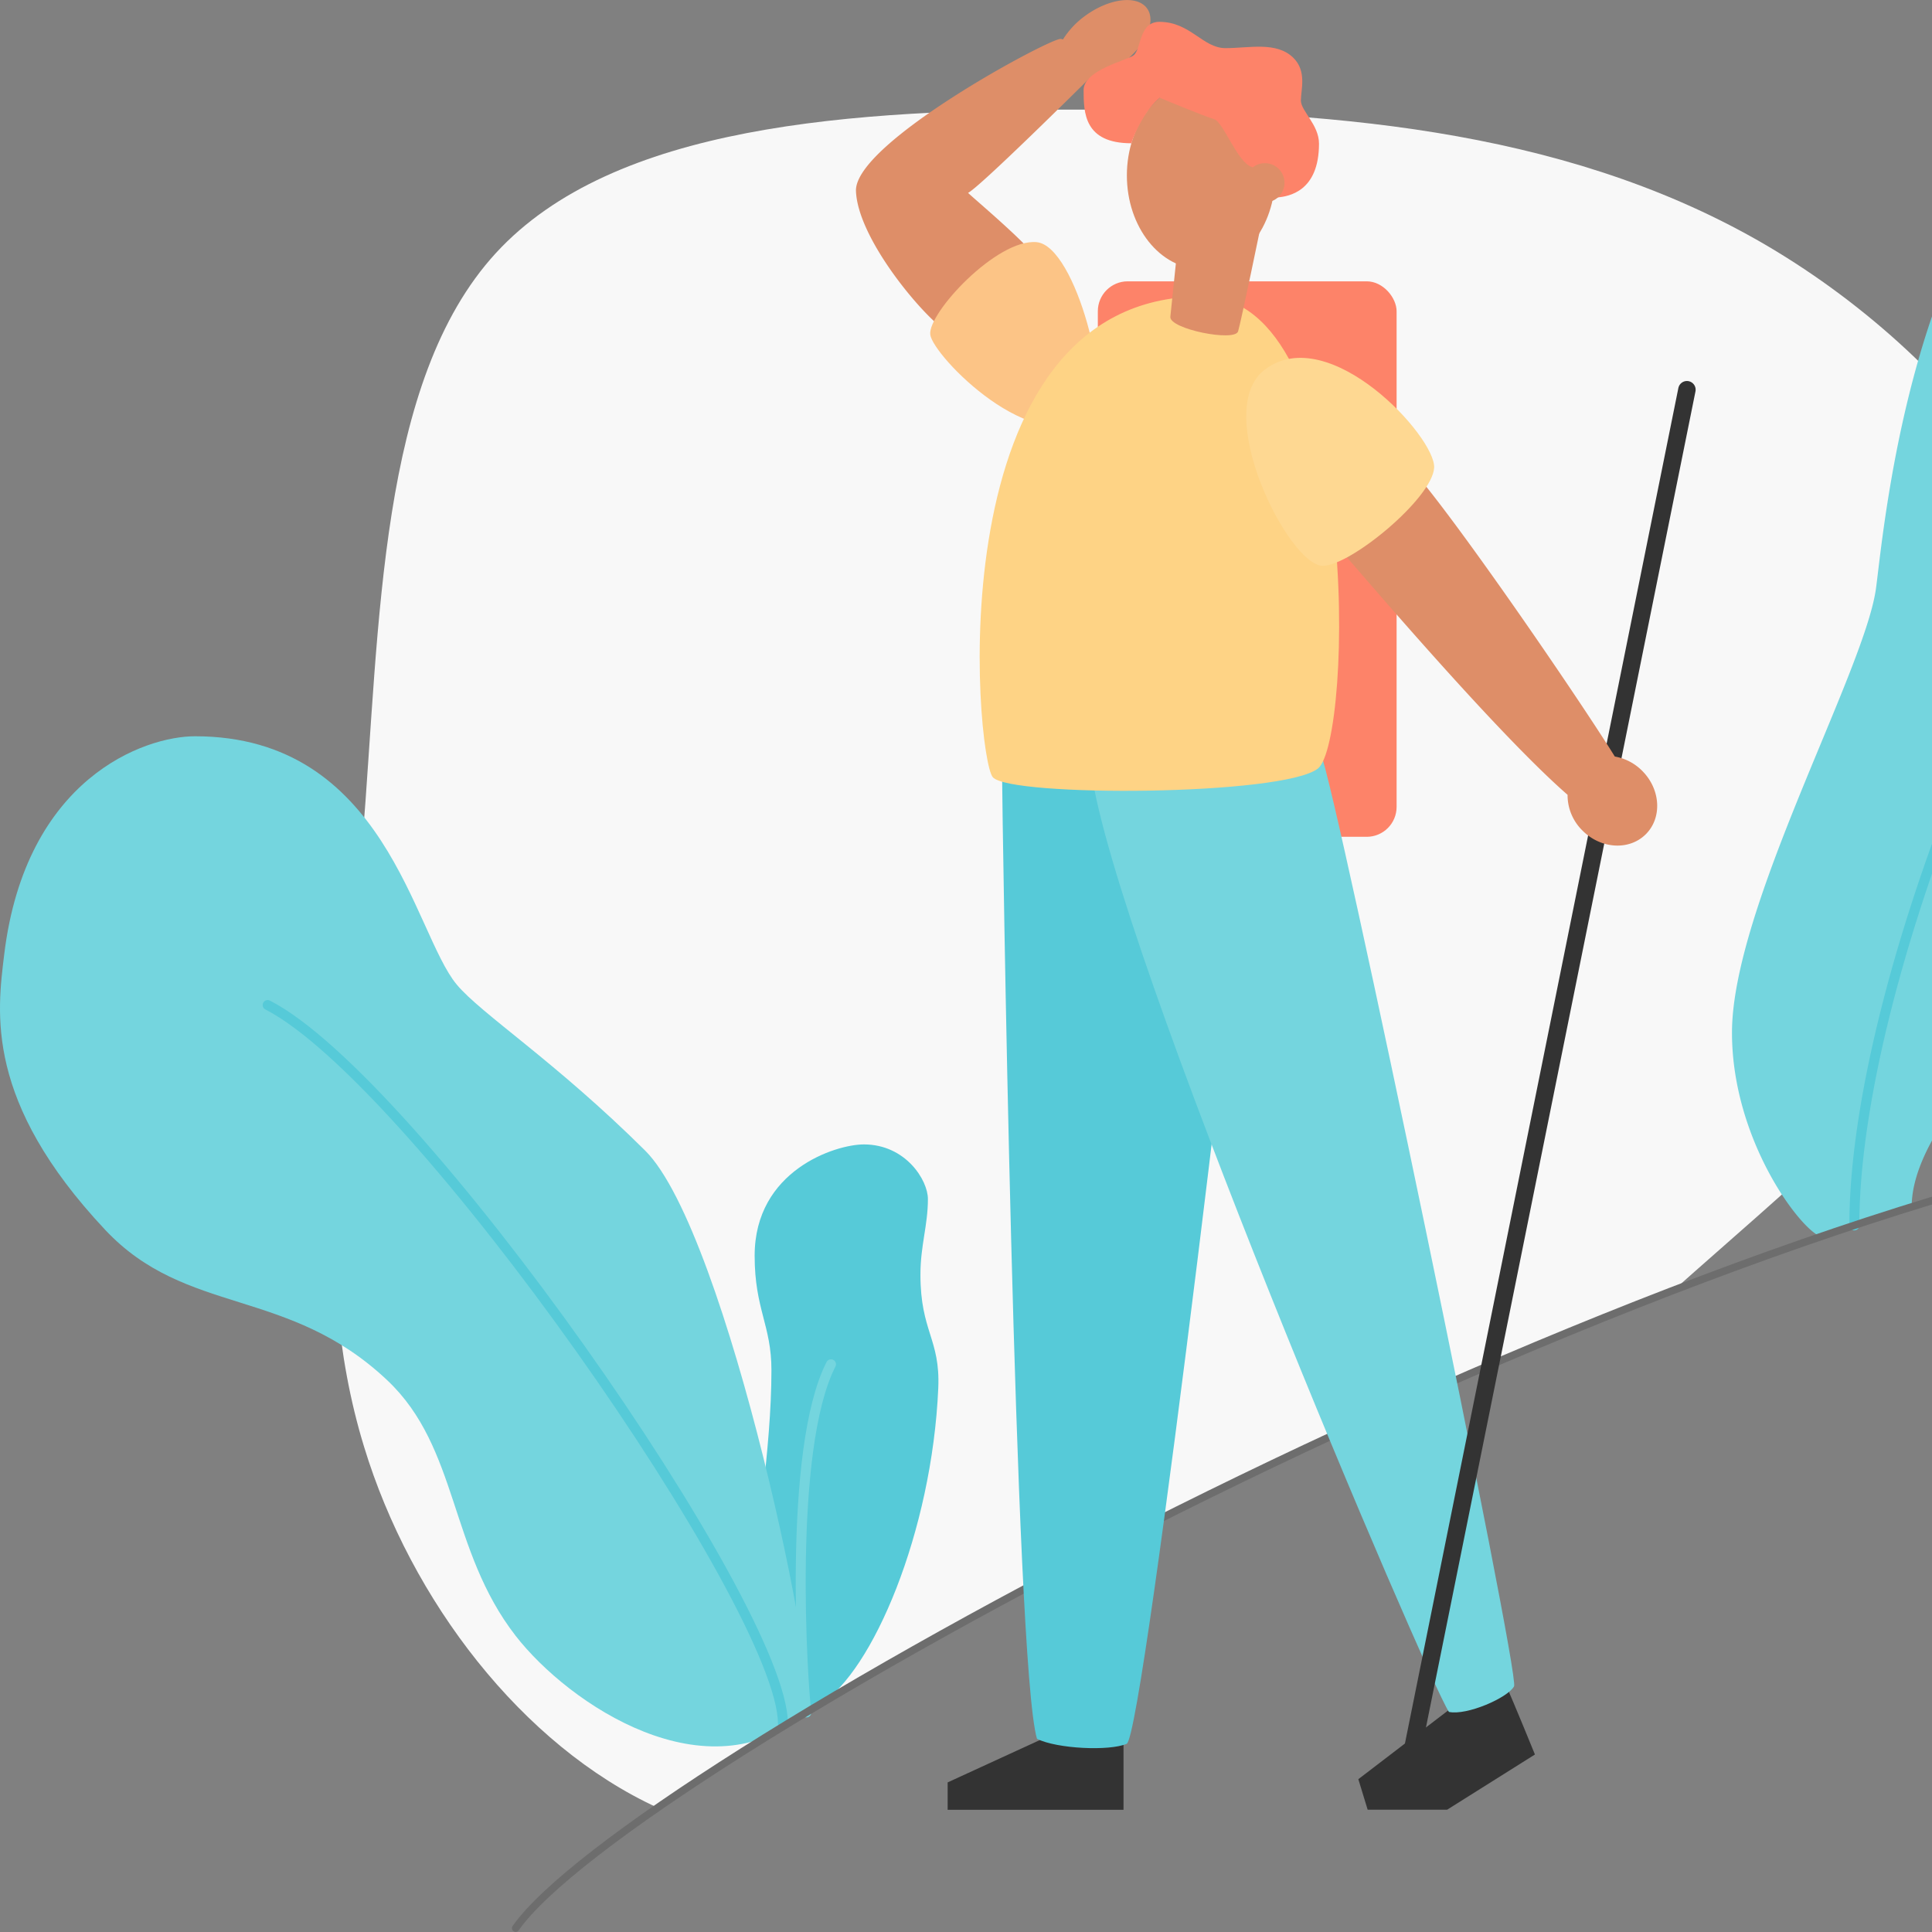 <svg xmlns="http://www.w3.org/2000/svg" viewBox="0 0 775.54 775.54">
  <rect x="0" y="0" width="775.54" height="775.54" fill="#808080" stroke="none"/>
  <defs>
    <style>
      .cls-1 {
        fill: #f8f8f8;
      }
      .cls-2 {
        fill: #74d5de;
      }
      .cls-12,
      .cls-3,
      .cls-5,
      .cls-6 {
        fill: none;
        stroke-linecap: round;
      }
      .cls-3 {
        stroke: #56cad8;
      }
      .cls-12,
      .cls-3,
      .cls-6 {
        stroke-miterlimit: 10;
      }
      .cls-3,
      .cls-5 {
        stroke-width: 4px;
      }
      .cls-4 {
        fill: #56cad8;
      }
      .cls-5 {
        stroke: #74d5de;
        stroke-linejoin: round;
      }
      .cls-6 {
        stroke: #6d6d6d;
        stroke-width: 3px;
      }
      .cls-7 {
        fill: #fd8369;
      }
      .cls-8 {
        fill: #333;
      }
      .cls-9 {
        fill: #de8e68;
      }
      .cls-10 {
        fill: #fcc486;
      }
      .cls-11 {
        fill: #fed385;
      }
      .cls-12 {
        stroke: #333;
        stroke-width: 7px;
      }
      .cls-13 {
        fill: #fed892;
      }
    </style>
  </defs>
  <title>hiker-man-colour</title>
  <g id="Layer_2" data-name="Layer 2">
    <g id="vector">
      <path
        class="cls-1"
        d="M264,725.66C350.18,666,514.51,578.47,671.74,518q4.18-3.74,8.5-7.54c64.42-56.95,150.43-128,160.79-205.68,10.2-77.85-55.24-162.5-135.3-208.22C625.67,51,531,44.19,436.15,44S246.28,50.13,199,101.64C151.94,153,152.62,249.69,145.48,337.91s-22.26,168.11.68,242.9C164.91,642.36,209.56,700.68,264,725.66Z"
      />
      <path
        class="cls-2"
        d="M730.92,496.42c-8.35-2.86-35.67-39-35.67-81.89,0-49.83,52.71-144.15,57.72-177.75,3.19-21.37,17.58-209.64,126.86-209.64,59.59,0,64.56,116.51,64.56,168.62,0,121.73-177,225.42-177,288.65A270.49,270.49,0,0,1,730.92,496.42Z"
      />
      <path
        class="cls-3"
        d="M744.36,491.9c0-97.62,72.85-275.48,136.93-338.07"
      />
      <path
        class="cls-4"
        d="M323.68,687.41c-5.58-1.66-20.75-21-20.75-45.92,0-24,6.74-59,6.74-91.47,0-18.06-6.74-24.46-6.74-45.95,0-34.25,32.46-44.68,43.84-44.68,16.75,0,25.71,14.33,25.71,21.92,0,10.59-3,18.63-3,30.35,0,22.91,8,25.78,7.16,45.52-2.5,57.71-26.46,114.13-47.52,126.93Z"
      />
      <path
        class="cls-2"
        d="M323.68,687.41c6.84-5.9-31.46-192.5-64.68-225.52C222.86,426,193.15,407,183.34,395.22c-17.4-20.89-28.48-99.67-105.07-99.67-20.26,0-68,16.75-76.59,87.64-2.81,23.27-7.92,58.87,40.51,110.46,32.62,34.76,73.42,22.79,113.3,60.45,28.71,27.11,24.69,68,51.5,102.55C228.44,684.25,284.13,721.48,323.68,687.41Z"
      />
      <path
        class="cls-3"
        d="M314.28,691.86c0-46.83-147.73-258.19-206.84-288.42"
      />
      <path class="cls-5" d="M323.68,687.41c-1.47-11.1-7.67-105.4,9.9-139.76" />
      <path class="cls-6" d="M207,774c44.21-63.13,439.14-278.51,676.39-318.3" />
      <rect
        class="cls-7"
        x="440.69"
        y="112.93"
        width="119.93"
        height="222.98"
        rx="12"
        ry="12"
      />
      <path class="cls-8" d="M451,700.49v26H380.4v-11l43.74-20.09Z" />
      <path
        class="cls-8"
        d="M604.15,675.56c3.57,8,12,28.73,12,28.73l-35.23,22.15H549l-3.74-12.24,40.1-30.69Z"
      />
      <ellipse class="cls-9" cx="482.12" cy="70.41" rx="29.77" ry="37.54" />
      <path
        class="cls-9"
        d="M460.44,3.36C456.54-2,445.53-.79,435.85,6.18a33.84,33.84,0,0,0-9.16,9.67,2.68,2.68,0,0,0-1-.23c-4.7,0-82.83,41.79-82.09,61.07s26.95,50.2,36.1,56.13c0,0,41.29-19.28,39.07-25.47s-26-26-30.17-29.92c4.9-2.56,44.12-41.42,48.55-45.82A33.22,33.22,0,0,0,450,25.8C459.66,18.82,464.35,8.78,460.44,3.36Z"
      />
      <path
        class="cls-10"
        d="M438,166.65c9-7.24-5.9-67.95-21.87-69.44s-43.82,28.6-42.7,37.14S415.26,184.85,438,166.65Z"
      />
      <path
        class="cls-4"
        d="M402.27,312c0,10,5,356,14,386,8,4,29,5,36,2s51.67-382.52,51.67-399.18S402.27,312,402.27,312Z"
      />
      <path
        class="cls-2"
        d="M581.61,687.19c-9.55-15-133.9-306.28-143.65-378.1,10.21-7.91,86.19-20.52,92.34-6.16s80,369.39,77.47,374S588.79,688.73,581.61,687.19Z"
      />
      <path
        class="cls-11"
        d="M482.54,119c64.5,0,60.5,178.5,46.5,189.5S405.54,320,398.54,312,375,119,482.54,119Z"
      />
      <path
        class="cls-7"
        d="M529.47,57.66c0-7.61-7.27-13.1-7.27-17.32s2.49-11.78-3.08-17.19c-6.77-6.57-17.56-3.83-27.22-3.83-9.08,0-14.09-10.55-26.48-10.55-8.26,0-7.21,10.72-10.3,13.38-2.29,2-20.14,5.84-20.14,14,0,9.12.24,21.36,19.18,21.36,1.26-4.38,6-14,11.4-18.28,2.78,1.2,18,7.48,21.77,8.59s9.28,17.25,15.12,19.2,6.21,12.7,10.48,12.24S529.47,77,529.47,57.66Z"
      />
      <circle class="cls-9" cx="507.75" cy="73.37" r="7.87" />
      <path
        class="cls-9"
        d="M497,133c-1.26,4.35-27.71-.93-27.2-5.85l4.52-43.7,31.87,6.86S498.28,128.67,497,133Z"
      />
      <line class="cls-12" x1="677.16" y1="156.44" x2="565.31" y2="710.91" />
      <path
        class="cls-9"
        d="M659.22,309.44a20.39,20.39,0,0,0-11-5.75c-13.34-21.53-58.67-87.89-78.66-112-14.41,10.35-32,28.45-32,28.45,7.35,8.24,62.4,73.37,91.69,98.91a19.91,19.91,0,0,0,6,14.37c7.41,7.42,18.79,8.06,25.41,1.45S666.63,316.86,659.22,309.44Z"
      />
      <path
        class="cls-13"
        d="M507.87,148.25c25.87-19.23,68.52,27.27,67.82,39.5S542.21,227.1,531,227.13C517.31,227.15,485.85,164.62,507.87,148.25Z"
      />
    </g>
  </g>
</svg>
